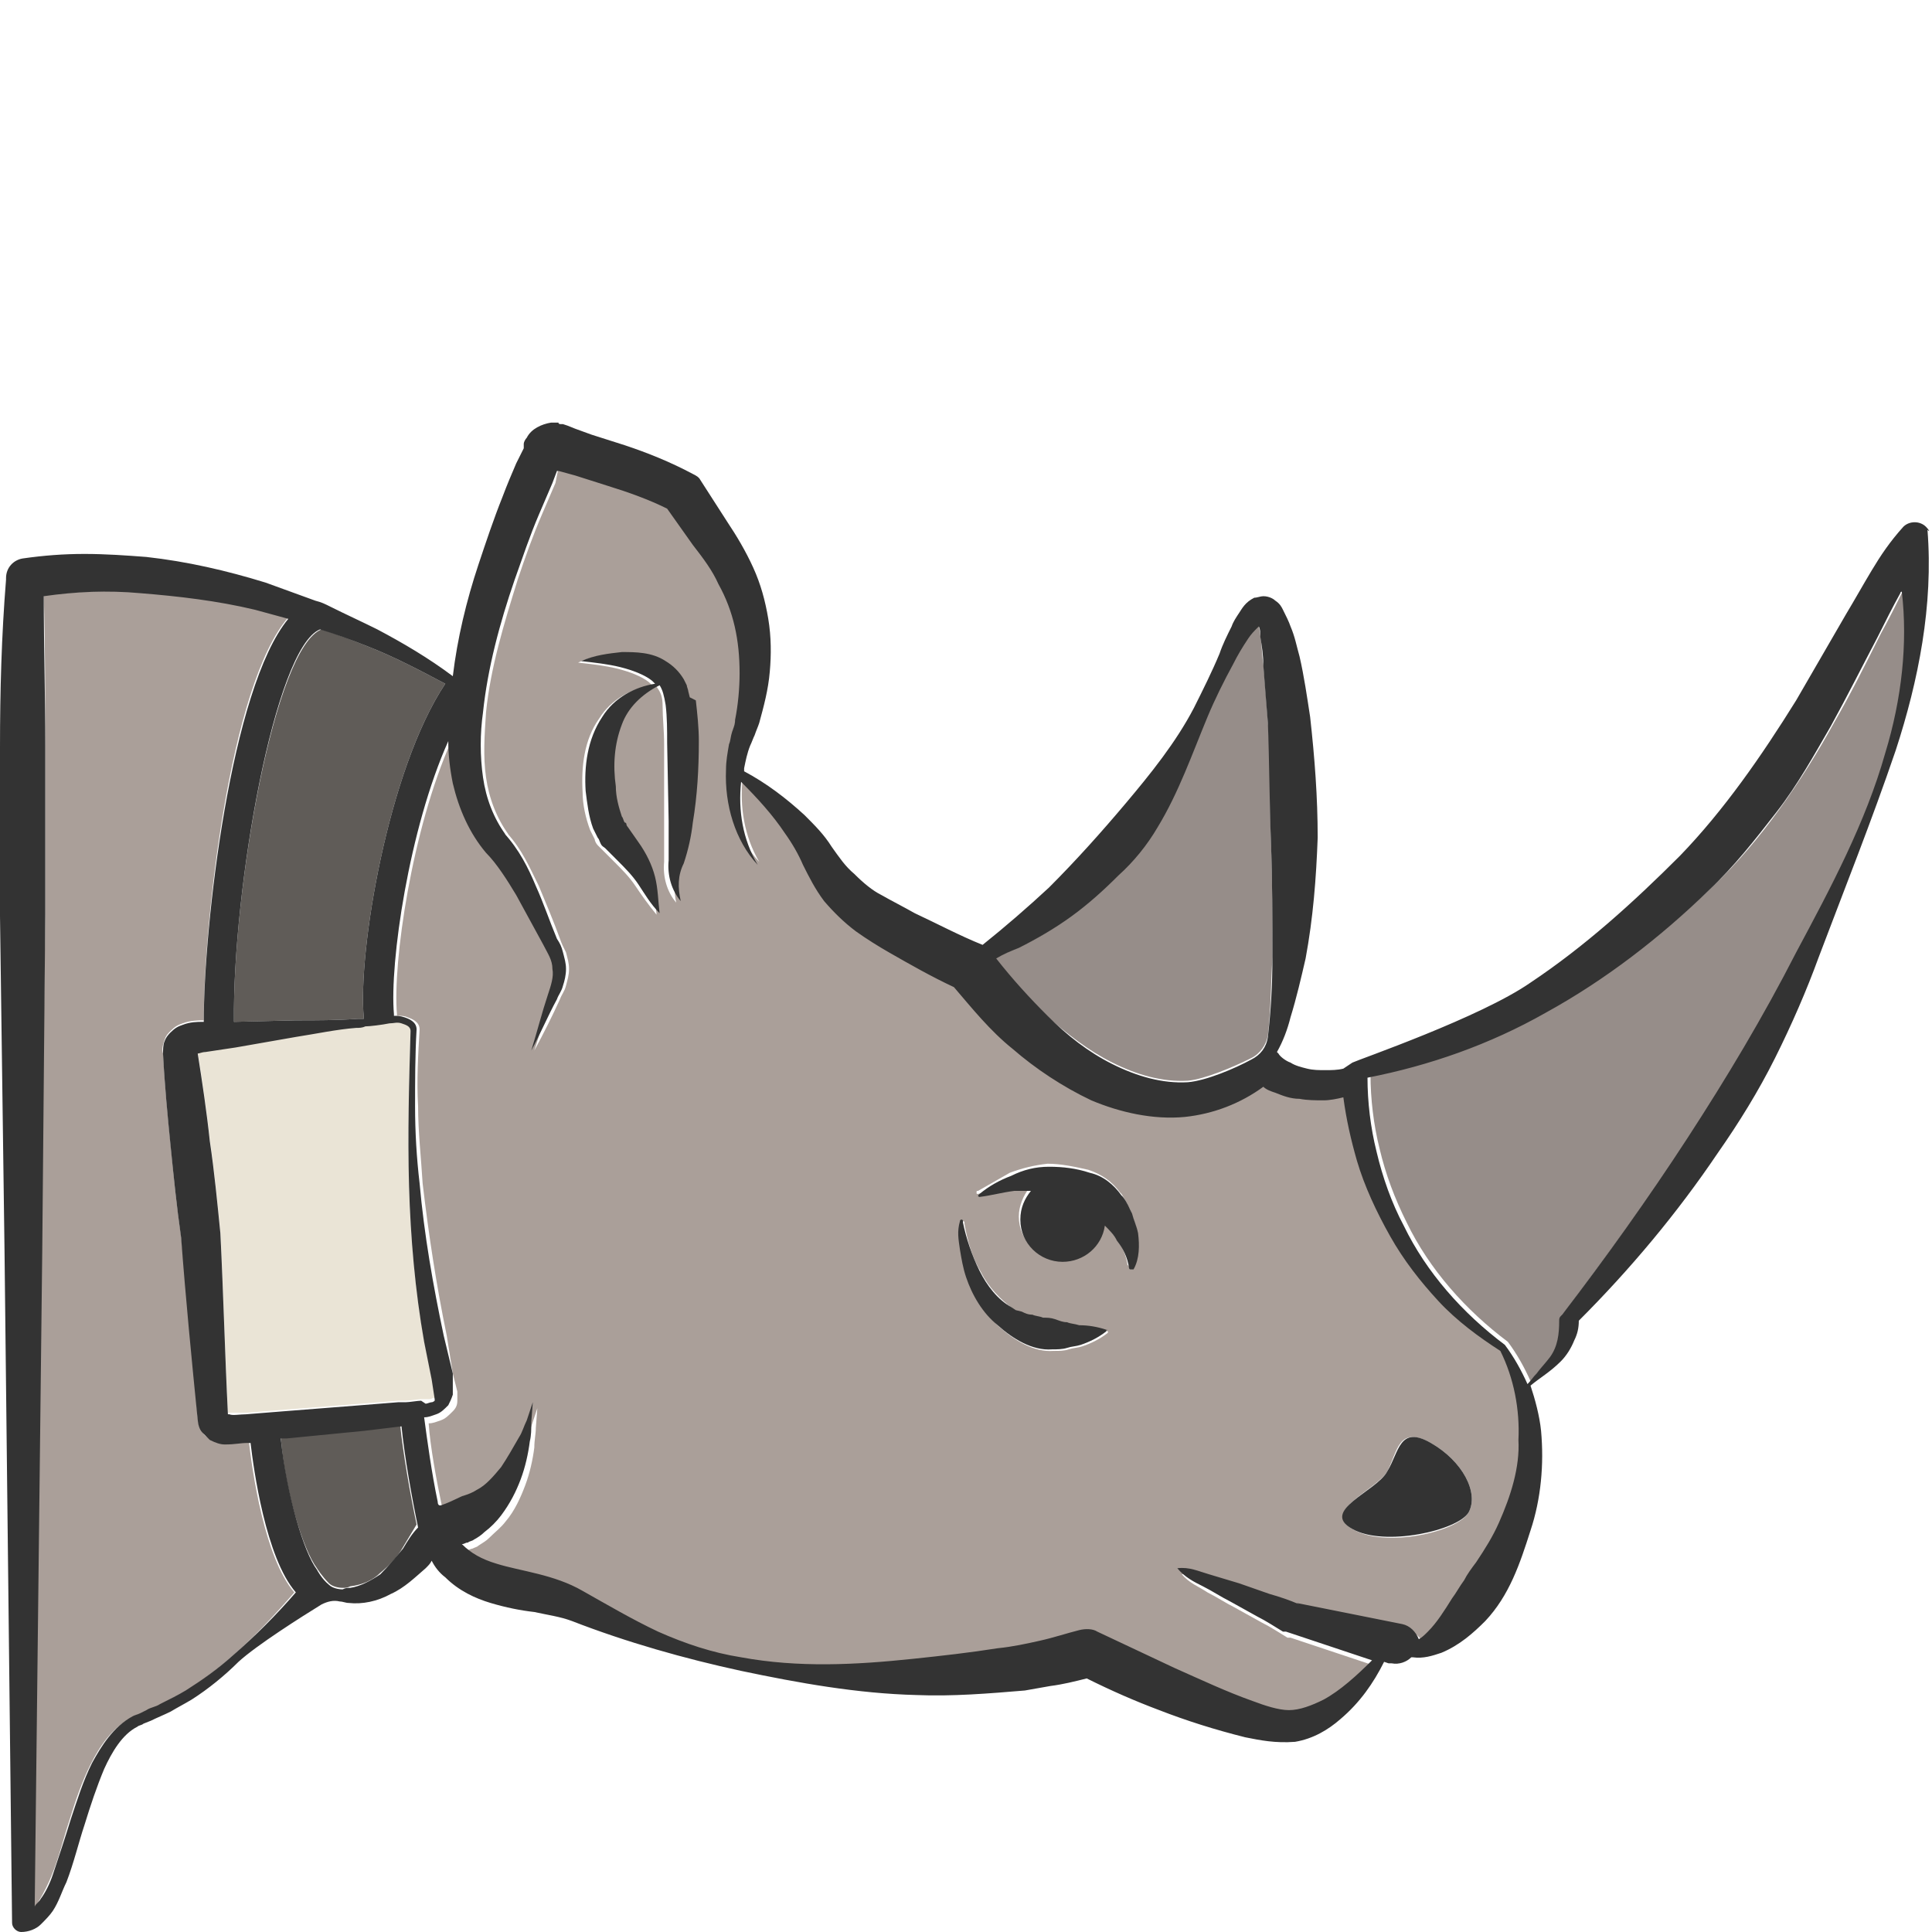 <?xml version="1.0" encoding="utf-8"?>
<!-- Generator: Adobe Illustrator 24.1.2, SVG Export Plug-In . SVG Version: 6.00 Build 0)  -->
<svg version="1.1" id="Layer_1" xmlns="http://www.w3.org/2000/svg" xmlns:xlink="http://www.w3.org/1999/xlink" x="0px" y="0px"
	 viewBox="0 0 128 128" style="enable-background:new 0 0 128 128;" xml:space="preserve">
<style type="text/css">
	.st0{fill:#968D89;}
	.st1{fill:#DB5240;}
	.st2{fill:#605C58;}
	.st3{fill:#EAE4D6;}
	.st4{fill:#AA9F99;}
	.st5{fill:#333333;}
</style>
<g>
	<path class="st0" d="M73.7,70.4c1.6,0.8,3.3,1.3,5,1.2c1.1-0.1,3-0.9,4.2-1.5c0.6-0.3,1-0.9,1.1-1.5c0.2-1.7,0.2-3.5,0.3-5.2
		c0-2.6,0-5.2-0.1-7.8c-0.1-2.6,0-5.2-0.2-7.8c-0.1-1.3-0.2-2.6-0.3-3.8c-0.1-0.6-0.1-1.3-0.2-1.9c0-0.2-0.1-0.5-0.1-0.7
		c0,0-0.1,0.1-0.1,0.1c-0.2,0.2-0.4,0.5-0.6,0.7c-0.4,0.5-0.7,1.1-1,1.7C81,45,80.5,46.2,80,47.4c-1.1,2.4-1.9,5-3.3,7.3
		C75.9,56,75,57.1,74,58c-1,1-2,1.9-3.1,2.7c-1.1,0.8-2.2,1.5-3.5,2.1c-0.5,0.2-1,0.5-1.6,0.6c1.2,1.4,2.2,2.6,3.4,3.8
		C70.7,68.5,72.1,69.6,73.7,70.4z"/>
	<path class="st1" d="M83.7,41.2C83.7,41.2,83.6,41.2,83.7,41.2C83.6,41.2,83.6,41.2,83.7,41.2C83.7,41.3,83.7,41.2,83.7,41.2z"/>
	<path class="st0" d="M126.1,39.1c-0.5,1-1,2-1.5,2.9c-1,2-2,4-3.1,5.9c-1.1,2-2.3,3.9-3.6,5.7c-1.3,1.8-2.8,3.6-4.5,5.2
		c-3.3,3.1-6.9,5.9-10.8,8.1c-3.7,2.1-7.7,3.5-11.8,4.3c0,1.6,0.2,3.3,0.6,4.9c0.4,1.7,1,3.3,1.8,4.9c1.5,3.1,3.9,5.8,6.7,7.9
		c0,0,0,0,0,0c0,0,0,0,0,0c0.6,0.8,1.1,1.7,1.5,2.6c0.2-0.2,0.4-0.5,0.6-0.7c0.3-0.4,0.7-0.7,0.9-1.1c0.5-0.7,0.6-1.5,0.6-2.4
		c0-0.1,0-0.2,0.1-0.3l0.1-0.1c2.9-3.9,5.7-7.7,8.3-11.7c2.6-4,5-8.1,7.2-12.3c2.3-4.3,4.5-8.6,5.9-13.2c1.1-3.6,1.5-7.3,1.2-10.9
		C126.1,39,126.1,39.1,126.1,39.1z"/>
	<polygon class="st1" points="36.4,30.9 36.4,30.9 36.4,30.9 36.4,30.9 	"/>
	<path class="st1" d="M13,69.8C12.9,69.8,12.9,69.9,13,69.8C12.9,69.9,12.9,69.8,13,69.8z"/>
	<path class="st2" d="M24,94.7L19,95.2l-0.4,0c0.3,3.7,1.5,7.5,2.4,8.7c0,0,0.3,0.5,0.8,1c0.2,0.2,0.6,0.3,0.9,0.3
		c0.2,0,0.3,0,0.5-0.1c0.8-0.1,1.5-0.4,2-0.9c0.6-0.5,1.1-1,1.5-1.7c0.3-0.5,0.6-1,0.9-1.5c-0.4-1.9-0.9-4.7-1.1-6.7L24,94.7z"/>
	<path class="st1" d="M29,92.7C29,92.7,29,92.7,29,92.7L29,92.7z"/>
	<path class="st3" d="M28.9,92.6L28.9,92.6l-0.3-1.3l-0.5-2.5c-0.6-3.4-0.9-6.8-1-10.3c-0.1-3.4,0-6.8,0.1-10.3
		c0-0.3-0.3-0.4-0.6-0.5c-0.3-0.1-0.5,0-0.8,0c-0.5,0.1-1.3,0.2-1.6,0.2c-0.2,0-0.4,0-0.6,0.1c-1.4,0.2-2.7,0.4-4,0.6l-4,0.7l-2,0.3
		c-0.3,0-0.4,0.1-0.5,0.1c0.3,1.9,0.6,3.9,0.8,5.8c0.3,2,0.5,4.1,0.7,6.1c0.2,4,0.3,8,0.5,12c0,0,0,0,0.1,0c0.2,0,0.7,0,1.1,0
		l2.5-0.2l5.1-0.4l2.5-0.2l0.5,0c0.2,0,0.8-0.1,1-0.1l0.4,0c0.2,0,0.3,0,0.4-0.1C28.8,92.7,28.9,92.6,28.9,92.6z"/>
	<path class="st4" d="M95.4,86c-1.2-1.3-2.3-2.7-3.2-4.3c-0.9-1.6-1.6-3.2-2.2-5c-0.4-1.4-0.7-2.8-0.9-4.2c-0.4,0.1-0.8,0.2-1.3,0.2
		c-0.5,0-1,0-1.6-0.1c-0.5-0.1-1.1-0.2-1.6-0.4c-0.3-0.1-0.5-0.2-0.8-0.4c-1.5,1.1-3.3,1.8-5.2,2c-2.1,0.2-4.3-0.2-6.2-1.1
		c-1.9-0.8-3.6-2-5.2-3.4c-1.5-1.2-2.7-2.7-3.9-4.1c-1.5-0.7-2.9-1.5-4.3-2.3c-0.7-0.5-1.5-0.9-2.2-1.4c-0.8-0.6-1.5-1.3-2.1-2
		c-0.6-0.7-1.1-1.6-1.4-2.4c-0.4-0.7-0.8-1.4-1.2-2.1c-0.9-1.2-1.9-2.3-2.9-3.4c-0.2,1.8,0.1,3.8,1.1,5.5c-1.5-1.6-2.2-4-2.1-6.3
		c0-0.6,0.1-1.2,0.2-1.7c0.1-0.3,0.1-0.6,0.2-0.8c0.1-0.3,0.1-0.5,0.2-0.8c0.2-1,0.3-2.1,0.3-3.1c0-2.1-0.5-4.1-1.4-5.9
		c-0.5-0.9-1.1-1.7-1.7-2.6l-1.7-2.4c-1.2-0.6-2.6-1-3.9-1.5l-2.2-0.7l-1.1-0.3l-0.1,0L36.8,32l-0.9,2.1c-0.6,1.4-1.1,2.8-1.6,4.3
		c-0.9,2.9-1.8,5.8-2.1,8.8c-0.1,1.5-0.2,2.9,0,4.3c0.2,1.4,0.7,2.7,1.5,3.8l-0.1-0.1c1,1.1,1.5,2.3,2.1,3.5c0.5,1.2,1,2.4,1.4,3.5
		c0.1,0.3,0.2,0.5,0.4,0.9c0.1,0.4,0.2,0.7,0.2,1.1c0,0.4-0.1,0.7-0.2,1.1c-0.1,0.4-0.3,0.6-0.4,0.9c-0.5,1.1-1.1,2.3-1.7,3.4
		c0.4-1.2,0.7-2.4,1.1-3.7c0.2-0.6,0.4-1.1,0.3-1.7c-0.1-0.6-0.3-1-0.6-1.6l-1.8-3.3c-0.6-1.1-1.3-2.1-2-2.8l0,0l0,0
		c-1.1-1.3-1.9-3-2.2-4.6c-0.2-0.9-0.3-1.8-0.3-2.8c-2.6,5.8-3.9,14.7-3.6,18.1c0,0.1,0,0.1,0,0.1c0.3,0,0.5,0,0.7,0.1
		c0.3,0.1,0.8,0.3,0.8,0.8c-0.1,1.7-0.2,3.4-0.1,5.1c0,1.7,0.2,3.4,0.3,5.1c0.4,3.4,0.9,6.7,1.6,10.1L30,91l0.3,1.2l0,0.2
		c0,0,0,0.2,0,0.4c0,0.3-0.1,0.5-0.3,0.7c-0.3,0.3-0.5,0.5-0.8,0.6c-0.3,0.1-0.5,0.2-0.8,0.2c0.1,1.5,0.5,3.7,0.9,5.6
		c0,0.2,0.2,0.2,0.3,0.2c0.6-0.2,1.3-0.5,1.4-0.6c0.3-0.1,0.6-0.3,0.9-0.4c0.6-0.4,1.1-0.9,1.6-1.5c0.5-0.6,0.9-1.3,1.2-2
		c0.2-0.4,0.3-0.7,0.5-1.1l0.4-1.2l-0.1,1.3c0,0.4-0.1,0.8-0.1,1.3c-0.1,0.8-0.3,1.7-0.6,2.5c-0.3,0.8-0.7,1.7-1.3,2.4
		c-0.3,0.4-0.7,0.7-1.1,1.1c-0.2,0.2-0.4,0.3-0.7,0.5c-0.1,0.1-0.2,0.1-0.4,0.2c-0.1,0-0.2,0.1-0.4,0.1c0.6,0.6,1.3,1.1,2.3,1.3
		c1.6,0.5,3.7,0.7,5.7,1.8c1.7,1,3.3,2,5,2.7c1.7,0.8,3.6,1.3,5.5,1.7c3.8,0.7,7.6,0.5,11.4,0.1c1.9-0.2,3.8-0.4,5.6-0.7
		c0.9-0.2,1.8-0.3,2.8-0.5c0.9-0.2,1.8-0.5,2.6-0.7l0,0c0.4-0.1,0.8-0.1,1.2,0.1c1.7,0.8,3.4,1.6,5.1,2.4c1.7,0.8,3.4,1.6,5.2,2.2
		c0.9,0.3,1.7,0.5,2.4,0.6c0.7,0,1.5-0.3,2.3-0.7c1.2-0.7,2.2-1.6,3.2-2.6l-5.7-1.9l-0.1,0c0,0-0.1,0-0.1,0c-0.5-0.3-1.1-0.7-1.7-1
		l-1.8-1c-0.6-0.3-1.2-0.7-1.8-1c-0.6-0.4-1.2-0.6-1.7-1.2c0.8-0.1,1.4,0.2,2.1,0.4c0.7,0.2,1.3,0.4,2,0.6l2,0.7
		c0.7,0.2,1.3,0.4,2,0.7l-0.2-0.1l7,1.4c0.5,0.1,1,0.5,1.1,1c0.2-0.2,0.4-0.3,0.6-0.5c0.6-0.6,1.1-1.4,1.6-2.2
		c0.3-0.4,0.5-0.8,0.8-1.2c0.2-0.4,0.5-0.8,0.8-1.2c0.6-0.8,1.1-1.7,1.5-2.6c0.8-1.8,1.3-3.7,1.4-5.7c0.1-2-0.2-4.1-1.2-5.9
		C98.1,88.4,96.7,87.2,95.4,86z M45.6,54.6c-0.1,0.9-0.3,1.8-0.6,2.7c-0.3,0.8-0.4,1.6-0.2,2.5c-0.6-0.7-0.9-1.7-0.8-2.7
		c0-0.8,0-1.7,0-2.6L44,49.3c0-0.9-0.1-1.7-0.1-2.5c0-0.6-0.1-0.9-0.4-1.3c-1.2,0.6-2.1,1.5-2.5,2.6c-0.5,1.2-0.6,2.7-0.4,4.1
		c0.1,0.7,0.2,1.4,0.4,2c0.1,0.2,0.1,0.3,0.2,0.4c0,0.1,0.1,0.1,0.1,0.1c0,0,0.1,0.1,0.1,0.2c0.2,0.3,0.5,0.6,0.7,1
		c0.5,0.7,0.9,1.4,1.1,2.3c0.2,0.8,0.2,1.6,0.3,2.4c-0.5-0.6-1-1.3-1.4-1.9c-0.4-0.6-0.9-1.1-1.4-1.6c-0.3-0.3-0.5-0.5-0.8-0.8
		c-0.1-0.1-0.1-0.1-0.3-0.3c-0.1-0.1-0.2-0.3-0.2-0.4c-0.1-0.2-0.2-0.4-0.3-0.6c-0.3-0.8-0.5-1.7-0.5-2.5c-0.1-1.7,0.1-3.5,1.1-4.9
		c0.8-1.3,2.2-2,3.5-2.2c-0.1-0.1-0.1-0.1-0.2-0.2c-0.5-0.4-1.3-0.7-2.1-0.9c-0.8-0.2-1.7-0.3-2.6-0.4c0.8-0.4,1.7-0.5,2.7-0.6
		c0.9,0,1.9,0.1,2.9,0.6c0.5,0.3,0.9,0.7,1.2,1.2l0.2,0.4c0.1,0.1,0.1,0.3,0.1,0.4l0.1,0.4l0.1,0.3c0.1,0.9,0.2,1.8,0.2,2.7
		C46.1,51.1,45.9,52.8,45.6,54.6z M73.4,88.3c-0.5,0.4-1.1,0.7-1.7,0.9c-0.3,0.1-0.6,0.1-0.9,0.2c-0.3,0.1-0.6,0.1-1,0.1
		c-1.3,0.1-2.6-0.7-3.6-1.6c-1-0.9-1.7-2-2.1-3.2c-0.2-0.6-0.3-1.2-0.4-1.8c-0.1-0.6-0.1-1.2,0-1.9c0,0,0-0.1,0.1-0.1
		c0,0,0.1,0,0.1,0.1l0,0.1c0.2,1.1,0.5,2.2,1.1,3.2c0.5,1,1.3,1.8,2.1,2.4l0.3,0.2l0.4,0.1c0.2,0.1,0.5,0.2,0.7,0.2
		c0.2,0,0.5,0.1,0.7,0.2c0.3,0,0.5,0.1,0.8,0.1c0.2,0.1,0.5,0.1,0.8,0.2c0.3,0.1,0.5,0.1,0.8,0.2c0.6,0.1,1.1,0.1,1.8,0.3l0,0
		C73.4,88.1,73.4,88.2,73.4,88.3C73.4,88.3,73.4,88.3,73.4,88.3z M75,83.9c0,0.1-0.1,0.1-0.2,0c0,0-0.1-0.1-0.1-0.1l0,0
		c-0.1-0.7-0.4-1.3-0.8-1.8c-0.2-0.3-0.5-0.7-0.8-1c-0.2,1.4-1.4,2.4-2.8,2.4c-1.6,0-2.8-1.3-2.8-2.8c0-0.7,0.3-1.4,0.7-1.9
		c-0.4,0-0.7,0-1.1,0c-0.7,0-1.5,0.2-2.3,0.4c-0.1,0-0.1,0-0.1-0.1c0-0.1,0-0.1,0.1-0.1c0.7-0.4,1.4-0.8,2.1-1.2
		c0.8-0.3,1.6-0.5,2.5-0.6c0.9,0,1.8,0.2,2.7,0.4c0.9,0.3,1.6,0.8,2.1,1.5l0.1,0.1c0.2,0.3,0.4,0.7,0.6,1.1c0.1,0.4,0.3,0.8,0.4,1.2
		C75.5,82.4,75.4,83.2,75,83.9z M97.3,100.2c-0.7,1.3-5.6,2.4-7.7,1.1c-2.1-1.2,1.6-2.6,2.3-3.8c0.7-1.3,0.7-3.1,2.9-1.9
		C96.9,96.8,98,98.9,97.3,100.2z"/>
	<path class="st2" d="M15.5,67.7l4.1-0.1c1.4,0,2.7,0,4.1-0.1c0.1,0,0.3,0,0.4,0c0,0,0,0,0-0.1c-0.4-4.3,1.6-16.4,5.4-22.1
		c-1.7-0.9-3.4-1.8-5.2-2.5c-1-0.4-2-0.8-3-1.1c0,0,0,0,0,0C18.2,42.9,15.4,58.9,15.5,67.7L15.5,67.7z"/>
	<path class="st4" d="M16.4,95.5c-0.4,0-0.8,0.1-1.5,0.1c-0.3,0-0.6-0.1-1-0.3c-0.2-0.1-0.4-0.2-0.5-0.5c-0.2-0.2-0.3-0.6-0.3-0.9
		l0,0.1c-0.3-4.1-0.7-8.1-1.1-12.1c-0.3-2-0.5-4-0.7-6.1c-0.2-2-0.4-4-0.5-6.1l0,0.1c-0.1-0.3,0-0.6,0.1-0.9
		c0.1-0.3,0.2-0.4,0.4-0.6c0.3-0.3,0.5-0.4,0.8-0.5c0.5-0.2,1.1-0.2,1.3-0.2l0.1,0c0-6.4,1.7-22.2,5.6-26.7
		c-0.7-0.2-1.5-0.4-2.2-0.6c-2.5-0.6-5.1-0.9-7.6-1.1c-2.1-0.1-4.3,0-6.4,0.2C3,42.9,3,46.2,3,49.5l0,5.6l0,5.6L2.7,82.9l-0.5,43.5
		c0.1-0.1,0.3-0.3,0.4-0.5c0.3-0.5,0.6-1.1,0.8-1.6c0.5-1.2,0.8-2.5,1.2-3.7c0.4-1.3,0.8-2.5,1.4-3.7c0.6-1.2,1.4-2.4,2.7-3.1
		c0.2-0.1,0.3-0.2,0.5-0.2l0.4-0.2c0.3-0.1,0.6-0.2,0.9-0.4c0.6-0.3,1.1-0.6,1.7-0.9c1.1-0.7,2.1-1.4,3.1-2.3
		c1.5-1.3,2.9-2.8,4.2-4.3c-2-2.3-2.8-8.2-3-9.9L16.4,95.5z"/>
	<path class="st5" d="M127.6,34.9c-0.4-0.4-1.1-0.4-1.5,0l0,0c-0.9,1-1.5,1.9-2.1,2.9c-0.6,1-1.1,1.9-1.7,2.9
		c-1.1,1.9-2.2,3.8-3.3,5.7c-2.3,3.7-4.8,7.3-7.7,10.3c-3.1,3.1-6.3,6-9.9,8.4c-3.3,2.3-11.4,5.1-11.8,5.3l0,0L89,70.8
		c-0.4,0.1-0.8,0.1-1.2,0.1c-0.4,0-0.8,0-1.2-0.1c-0.4-0.1-0.8-0.2-1.1-0.4c-0.3-0.1-0.7-0.4-0.8-0.6c0,0-0.1-0.1-0.1-0.1
		c0.4-0.7,0.7-1.5,0.9-2.3c0.4-1.3,0.7-2.6,1-3.9c0.5-2.7,0.7-5.3,0.8-8c0-2.7-0.2-5.3-0.5-8c-0.2-1.3-0.4-2.7-0.7-4
		c-0.2-0.7-0.3-1.3-0.6-2c-0.1-0.3-0.3-0.7-0.5-1.1c-0.1-0.2-0.2-0.4-0.5-0.6c-0.1-0.1-0.4-0.3-0.8-0.3c-0.2,0-0.4,0.1-0.6,0.1
		c-0.6,0.3-0.8,0.7-1,1c-0.2,0.3-0.4,0.6-0.5,0.9c-0.3,0.6-0.6,1.2-0.8,1.8c-0.5,1.2-1.1,2.4-1.7,3.6c-1.2,2.3-2.9,4.4-4.5,6.3
		c-1.6,1.9-3.3,3.8-5.1,5.6c-1.4,1.3-2.9,2.6-4.4,3.8c0,0,0,0,0,0c-1.5-0.6-3-1.4-4.5-2.1c-0.7-0.4-1.5-0.8-2.2-1.2
		c-0.6-0.3-1.2-0.8-1.8-1.4c-0.6-0.5-1-1.1-1.5-1.8c-0.5-0.8-1.1-1.4-1.8-2.1c-1.2-1.1-2.5-2.1-4-2.9c0-0.1,0-0.2,0-0.2
		c0.1-0.5,0.2-1,0.4-1.5c0.1-0.2,0.2-0.5,0.3-0.7c0.1-0.3,0.2-0.5,0.3-0.8c0.3-1.1,0.6-2.2,0.7-3.4c0.1-1.1,0.1-2.3-0.1-3.5
		c-0.2-1.2-0.5-2.3-1-3.4c-0.5-1.1-1.1-2.1-1.7-3l-1.8-2.8c-0.1-0.2-0.3-0.3-0.5-0.4l0,0c-1.5-0.8-3-1.4-4.5-1.9l-2.2-0.7l-1.1-0.4
		l-0.5-0.2l-0.3-0.1l-0.1,0c-0.1,0-0.2,0-0.2-0.1c-0.2,0-0.3,0-0.5,0c-0.6,0.1-1.3,0.4-1.6,1c-0.1,0.1-0.2,0.3-0.2,0.4l0,0.1
		c0,0,0,0.1,0,0.1l0,0c0,0,0,0,0,0l0,0.1l-0.5,1c-0.3,0.7-0.6,1.4-0.9,2.2c-0.6,1.5-1.1,3-1.6,4.5c-0.8,2.4-1.4,4.9-1.7,7.4
		c0,0,0,0,0,0c-1.6-1.2-3.3-2.2-5-3.1c-1-0.5-2.1-1-3.1-1.5c-0.4-0.2-0.6-0.3-1-0.4c-1.1-0.4-2.2-0.8-3.3-1.2
		c-2.6-0.8-5.2-1.4-7.9-1.7c-1.3-0.1-2.7-0.2-4.1-0.2c-1.4,0-2.7,0.1-4.1,0.3c-0.6,0.1-1.1,0.6-1.1,1.3l0,0.1
		C0.1,42.1,0,45.8,0,49.5l0,5.6l0,5.6l0.3,22.2l0.5,44.5l0,0c0,0.3,0.3,0.6,0.6,0.6c0.5,0,1-0.2,1.3-0.5c0.3-0.3,0.6-0.6,0.8-0.9
		c0.4-0.6,0.6-1.3,0.9-1.9c0.5-1.3,0.8-2.6,1.2-3.8c0.4-1.3,0.8-2.5,1.3-3.7c0.5-1.1,1.2-2.3,2.2-2.8c0.1-0.1,0.3-0.1,0.4-0.2
		L10,114c0.4-0.2,0.9-0.4,1.3-0.6c0.5-0.3,0.9-0.5,1.4-0.8c1.1-0.7,2.2-1.6,3.1-2.5c1.2-1.1,4.2-3,5.5-3.8c0.4-0.2,0.8-0.3,1.2-0.2
		c0.2,0,0.4,0.1,0.6,0.1c0.9,0.1,1.9-0.1,2.8-0.6c0.9-0.4,1.6-1.1,2.3-1.7c0.2-0.2,0.3-0.3,0.4-0.5c0.2,0.4,0.5,0.8,0.9,1.1
		c0.9,0.9,2,1.4,3,1.7c1,0.3,2,0.5,2.9,0.6c0.9,0.2,1.7,0.3,2.5,0.6c3.6,1.4,7.5,2.5,11.2,3.3c3.8,0.8,7.7,1.5,11.6,1.6
		c2.4,0.1,4.8-0.1,7.2-0.3c0.6-0.1,1.1-0.2,1.7-0.3c0.8-0.1,1.6-0.3,2.4-0.5c1.6,0.8,3.2,1.5,4.8,2.1c1.8,0.7,3.7,1.3,5.7,1.8
		c1,0.2,2,0.4,3.3,0.3c1.2-0.2,2.2-0.8,3-1.5c1.3-1.1,2.2-2.4,2.9-3.8l0.3,0.1c0.1,0,0.1,0,0.2,0c0.5,0.1,1-0.1,1.3-0.4
		c0,0,0.1,0,0.1,0c0.7,0.1,1.3-0.1,1.9-0.3c1.2-0.5,2.1-1.3,2.9-2.1c1.6-1.7,2.3-3.8,3-6c0.7-2.1,0.9-4.4,0.7-6.6
		c-0.1-1-0.4-2.1-0.7-3c0.6-0.5,1.3-0.9,2-1.6c0.4-0.4,0.7-0.9,0.9-1.4c0.2-0.4,0.3-0.8,0.3-1.3c3.4-3.4,6.5-7.1,9.2-11.1
		c1.4-2,2.7-4.1,3.8-6.3c1.1-2.2,2.1-4.5,2.9-6.7c1.7-4.5,3.5-9,5.1-13.7c1.5-4.6,2.5-9.6,2.1-14.6
		C127.9,35.3,127.8,35.1,127.6,34.9z M83.7,41.2C83.7,41.2,83.7,41.3,83.7,41.2C83.6,41.2,83.6,41.2,83.7,41.2
		C83.6,41.2,83.7,41.2,83.7,41.2z M67.5,62.8c1.2-0.6,2.4-1.3,3.5-2.1c1.1-0.8,2.1-1.7,3.1-2.7c1-0.9,1.9-2,2.6-3.2
		c1.4-2.3,2.3-4.9,3.3-7.3c0.5-1.2,1.1-2.4,1.7-3.5c0.3-0.6,0.6-1.1,1-1.7c0.2-0.3,0.4-0.5,0.6-0.7c0,0,0.1-0.1,0.1-0.1
		c0.1,0.2,0.1,0.4,0.1,0.7c0.1,0.6,0.2,1.2,0.2,1.9c0.1,1.3,0.2,2.6,0.3,3.8c0.1,2.6,0.1,5.2,0.2,7.8c0.1,2.6,0.1,5.2,0.1,7.8
		c0,1.7-0.1,3.5-0.3,5.2c-0.1,0.7-0.5,1.2-1.1,1.5c-1.1,0.6-3,1.4-4.2,1.5c-1.7,0.1-3.4-0.4-5-1.2c-1.6-0.8-3-1.9-4.3-3.2
		c-1.2-1.2-2.3-2.4-3.4-3.8C66.5,63.2,67,63,67.5,62.8z M36.4,30.9L36.4,30.9L36.4,30.9L36.4,30.9L36.4,30.9z M21.2,41.7
		C21.3,41.7,21.3,41.7,21.2,41.7c1,0.3,2.1,0.7,3.1,1.1c1.8,0.7,3.5,1.6,5.2,2.5c-3.8,5.7-5.8,17.8-5.4,22.1c0,0,0,0,0,0.1
		c-0.1,0-0.3,0-0.4,0c-1.4,0.1-2.7,0.1-4.1,0.1l-4.1,0.1l0,0C15.4,58.9,18.2,42.9,21.2,41.7z M15.4,109.7c-1,0.9-2,1.6-3.1,2.3
		c-0.5,0.3-1.1,0.6-1.7,0.9c-0.3,0.2-0.6,0.2-0.9,0.4l-0.4,0.2c-0.2,0.1-0.3,0.1-0.5,0.2c-1.3,0.7-2.1,2-2.7,3.1
		c-0.6,1.2-1,2.5-1.4,3.7c-0.4,1.3-0.8,2.5-1.2,3.7c-0.2,0.6-0.5,1.2-0.8,1.6c-0.1,0.2-0.3,0.3-0.4,0.5l0.5-43.5L3,60.6l0-5.6l0-5.6
		c0-3.3-0.1-6.6-0.1-9.9c2.1-0.3,4.2-0.4,6.4-0.2c2.5,0.2,5.1,0.5,7.6,1.1c0.7,0.2,1.5,0.4,2.2,0.6c-3.8,4.6-5.6,20.3-5.6,26.7
		l-0.1,0c-0.3,0-0.8,0-1.3,0.2c-0.3,0.1-0.5,0.2-0.8,0.5c-0.1,0.1-0.3,0.3-0.4,0.6c-0.1,0.2-0.1,0.6-0.1,0.9l0-0.1
		c0.1,2,0.3,4.1,0.5,6.1c0.2,2,0.4,4,0.7,6.1c0.3,4,0.7,8.1,1.1,12.1l0-0.1c0,0.3,0.1,0.7,0.3,0.9c0.2,0.2,0.4,0.4,0.5,0.5
		c0.4,0.2,0.7,0.3,1,0.3c0.7,0,1-0.1,1.5-0.1l0.2,0c0.2,1.7,1,7.6,3,9.9C18.3,107,16.9,108.4,15.4,109.7z M13,69.8
		C12.9,69.8,12.9,69.9,13,69.8C12.9,69.9,12.9,69.8,13,69.8z M26.7,102.6c-0.5,0.6-1,1.2-1.5,1.7c-0.6,0.4-1.3,0.8-2,0.9
		c-0.2,0-0.3,0-0.5,0.1c-0.3,0-0.7-0.1-0.9-0.3c-0.5-0.4-0.8-1-0.8-1c-0.9-1.2-2-5-2.4-8.7l0.4,0l5.1-0.5l2.5-0.3
		c0.2,2,0.7,4.8,1.1,6.7C27.3,101.6,27,102.1,26.7,102.6z M27.9,92.8c-0.2,0-0.8,0.1-1,0.1l-0.5,0l-2.5,0.2l-5.1,0.4l-2.5,0.2
		c-0.4,0-0.9,0.1-1.1,0c0,0,0,0-0.1,0c-0.2-4-0.3-8-0.5-12c-0.2-2-0.4-4.1-0.7-6.1c-0.2-1.9-0.5-3.9-0.8-5.8c0.1,0,0.3-0.1,0.5-0.1
		l2-0.3l4-0.7c1.3-0.2,2.7-0.5,4-0.6c0.2,0,0.4,0,0.6-0.1c0.3,0,1.1-0.1,1.6-0.2c0.3,0,0.5-0.1,0.8,0c0.3,0.1,0.6,0.2,0.6,0.5
		c-0.1,3.4-0.2,6.8-0.1,10.3c0.1,3.4,0.4,6.9,1,10.3l0.5,2.5l0.2,1.3l0,0.1c0,0-0.1,0.1-0.2,0.1c-0.1,0-0.3,0.1-0.4,0.1L27.9,92.8z
		 M99.3,100.9c-0.4,0.9-0.9,1.7-1.5,2.6c-0.3,0.4-0.6,0.8-0.8,1.2c-0.3,0.4-0.5,0.8-0.8,1.2c-0.5,0.8-1,1.6-1.6,2.2
		c-0.2,0.2-0.4,0.4-0.6,0.5c-0.2-0.5-0.6-0.9-1.1-1l-7-1.4l0.2,0.1c-0.7-0.3-1.3-0.5-2-0.7l-2-0.7c-0.7-0.2-1.3-0.4-2-0.6
		c-0.7-0.2-1.3-0.5-2.1-0.4c0.5,0.6,1.1,0.9,1.7,1.2c0.6,0.3,1.2,0.7,1.8,1l1.8,1c0.6,0.3,1.2,0.7,1.7,1c0,0,0.1,0,0.1,0l0.1,0
		l5.7,1.9c-1,1-2.1,2-3.2,2.6c-0.8,0.4-1.6,0.7-2.3,0.7c-0.7,0-1.6-0.3-2.4-0.6c-1.7-0.6-3.4-1.4-5.2-2.2c-1.7-0.8-3.4-1.6-5.1-2.4
		c-0.3-0.2-0.8-0.2-1.2-0.1l0,0c-0.8,0.2-1.7,0.5-2.6,0.7c-0.9,0.2-1.8,0.4-2.8,0.5c-1.9,0.3-3.7,0.5-5.6,0.7
		c-3.8,0.4-7.6,0.6-11.4-0.1c-1.9-0.3-3.7-0.9-5.5-1.7c-1.7-0.8-3.4-1.8-5-2.7c-1.9-1.1-4.1-1.3-5.7-1.8c-1-0.3-1.7-0.7-2.3-1.3
		c0.2,0,0.2-0.1,0.4-0.1c0.1-0.1,0.3-0.1,0.4-0.2c0.2-0.1,0.5-0.3,0.7-0.5c0.4-0.3,0.8-0.7,1.1-1.1c0.6-0.8,1-1.6,1.3-2.4
		c0.3-0.8,0.5-1.7,0.6-2.5c0.1-0.4,0.1-0.8,0.1-1.3l0.1-1.3l-0.4,1.2c-0.2,0.4-0.3,0.8-0.5,1.1c-0.4,0.7-0.8,1.4-1.2,2
		c-0.5,0.6-1,1.2-1.6,1.5c-0.3,0.2-0.6,0.3-0.9,0.4c-0.1,0-0.8,0.4-1.4,0.6c-0.2,0.1-0.3,0-0.3-0.2c-0.4-1.9-0.7-4.1-0.9-5.6
		c0.3,0,0.5-0.1,0.8-0.2c0.3-0.1,0.5-0.3,0.8-0.6c0.1-0.2,0.2-0.4,0.3-0.7c0-0.1,0-0.3,0-0.4l0-0.2L30,91l-0.6-2.5
		c-0.7-3.3-1.3-6.7-1.6-10.1c-0.2-1.7-0.3-3.4-0.3-5.1c0-1.7,0-3.4,0.1-5.1c0-0.5-0.5-0.7-0.8-0.8c-0.3-0.1-0.5-0.1-0.7-0.1
		c0-0.1,0-0.1,0-0.1c-0.3-3.4,1-12.3,3.6-18.1c0,0.9,0.1,1.8,0.3,2.8c0.4,1.7,1.1,3.3,2.2,4.6l0,0l0,0c0.7,0.7,1.4,1.8,2,2.8
		l1.8,3.3c0.3,0.6,0.6,1,0.6,1.6c0.1,0.5-0.1,1.1-0.3,1.7c-0.4,1.2-0.7,2.4-1.1,3.7c0.6-1.1,1.1-2.3,1.7-3.4
		c0.1-0.3,0.3-0.5,0.4-0.9c0.1-0.3,0.2-0.7,0.2-1.1c0-0.4-0.1-0.7-0.2-1.1c-0.1-0.4-0.2-0.6-0.4-0.9c-0.5-1.2-0.9-2.4-1.4-3.5
		c-0.5-1.2-1.1-2.4-2.1-3.5l0.1,0.1c-0.8-1.1-1.3-2.4-1.5-3.8c-0.2-1.4-0.2-2.9,0-4.3c0.3-2.9,1.1-5.9,2.1-8.8
		c0.5-1.4,1-2.9,1.6-4.3l0.9-2.1l0.3-0.8l0.1,0l1.1,0.3l2.2,0.7c1.3,0.4,2.7,0.9,3.9,1.5l1.7,2.4c0.7,0.9,1.3,1.7,1.7,2.6
		c1,1.8,1.4,3.7,1.4,5.9c0,1-0.1,2.1-0.3,3.1c0,0.3-0.1,0.5-0.2,0.8c-0.1,0.3-0.1,0.6-0.2,0.8c-0.1,0.6-0.2,1.1-0.2,1.7
		c-0.1,2.3,0.6,4.7,2.1,6.3c-1-1.7-1.3-3.6-1.1-5.5c1.1,1.1,2.1,2.2,2.9,3.4c0.5,0.7,0.9,1.4,1.2,2.1c0.4,0.8,0.8,1.6,1.4,2.4
		c0.6,0.7,1.3,1.4,2.1,2c0.7,0.5,1.5,1,2.2,1.4c1.4,0.8,2.8,1.6,4.3,2.3c1.2,1.4,2.4,2.9,3.9,4.1c1.5,1.3,3.3,2.5,5.2,3.4
		c1.9,0.8,4.1,1.3,6.2,1.1c1.9-0.2,3.7-0.9,5.2-2c0.2,0.2,0.5,0.3,0.8,0.4c0.5,0.2,1,0.4,1.6,0.4c0.5,0.1,1.1,0.1,1.6,0.1
		c0.4,0,0.9-0.1,1.3-0.2c0.2,1.5,0.5,2.8,0.9,4.2c0.5,1.7,1.3,3.4,2.2,5c0.9,1.6,2,3,3.2,4.3c1.2,1.3,2.7,2.4,4.1,3.3
		c0.9,1.8,1.3,3.9,1.2,5.9C100.7,97.2,100.1,99.1,99.3,100.9z M29,92.7L29,92.7C29,92.7,29,92.7,29,92.7z M124.9,49.9
		c-1.3,4.6-3.6,8.9-5.9,13.2c-2.2,4.3-4.6,8.3-7.2,12.3c-2.6,4-5.4,7.9-8.3,11.7l-0.1,0.1c-0.1,0.1-0.1,0.2-0.1,0.3
		c0,0.9-0.1,1.7-0.6,2.4c-0.3,0.4-0.6,0.7-0.9,1.1c-0.2,0.2-0.4,0.5-0.6,0.7c-0.4-0.9-0.9-1.8-1.5-2.6c0,0,0,0,0,0c0,0,0,0,0,0
		c-2.8-2.1-5.2-4.8-6.7-7.9c-0.8-1.5-1.4-3.2-1.8-4.9c-0.4-1.6-0.6-3.3-0.6-4.9c4.1-0.8,8.1-2.2,11.8-4.3c4-2.2,7.6-5,10.8-8.1
		c1.7-1.6,3.1-3.4,4.5-5.2c1.4-1.8,2.5-3.8,3.6-5.7c1.1-2,2.1-4,3.1-5.9c0.5-1,1-2,1.5-2.9c0,0,0-0.1,0.1-0.1
		C126.4,42.6,126,46.3,124.9,49.9z"/>
	<path class="st5" d="M75,80.4c-0.2-0.4-0.3-0.7-0.6-1.1l-0.1-0.1c-0.5-0.7-1.2-1.3-2.1-1.5c-0.9-0.3-1.8-0.4-2.7-0.4
		c-0.9,0-1.7,0.2-2.5,0.6c-0.8,0.3-1.5,0.7-2.1,1.2c0,0-0.1,0.1-0.1,0.1c0,0.1,0.1,0.1,0.1,0.1c0.8-0.1,1.5-0.3,2.3-0.4
		c0.4,0,0.7,0,1.1,0c-0.4,0.5-0.7,1.1-0.7,1.9c0,1.6,1.3,2.8,2.8,2.8c1.4,0,2.6-1,2.8-2.4c0.3,0.3,0.6,0.6,0.8,1
		c0.4,0.5,0.7,1.1,0.8,1.8l0,0c0,0,0,0.1,0.1,0.1c0.1,0,0.1,0,0.2,0c0.4-0.7,0.4-1.6,0.3-2.4C75.3,81.2,75.1,80.8,75,80.4z"/>
	<path class="st5" d="M73.3,88.1L73.3,88.1c-0.6-0.2-1.2-0.3-1.8-0.3c-0.3-0.1-0.6-0.1-0.8-0.2c-0.3,0-0.5-0.1-0.8-0.2
		c-0.3-0.1-0.5-0.1-0.8-0.1c-0.2-0.1-0.5-0.1-0.7-0.2c-0.3,0-0.5-0.1-0.7-0.2l-0.4-0.1l-0.3-0.2c-0.9-0.5-1.6-1.4-2.1-2.4
		c-0.5-1-0.9-2.2-1.1-3.2l0-0.1c0,0,0-0.1-0.1-0.1c0,0-0.1,0-0.1,0.1c-0.2,0.7-0.1,1.2,0,1.9c0.1,0.6,0.2,1.2,0.4,1.8
		c0.4,1.2,1.1,2.4,2.1,3.2c1,0.9,2.3,1.7,3.6,1.6c0.3,0,0.7,0,1-0.1c0.3-0.1,0.6-0.1,0.9-0.2c0.6-0.2,1.2-0.5,1.7-0.9c0,0,0,0,0-0.1
		C73.4,88.2,73.4,88.1,73.3,88.1z"/>
	<path class="st5" d="M94.8,95.6c-2.1-1.2-2.1,0.6-2.9,1.9c-0.7,1.3-4.5,2.6-2.3,3.8c2.1,1.2,7,0.1,7.7-1.1
		C98,98.9,96.9,96.8,94.8,95.6z"/>
	<path class="st5" d="M45.7,46.2l-0.1-0.4c0-0.1-0.1-0.3-0.1-0.4L45.3,45c-0.3-0.5-0.7-0.9-1.2-1.2c-0.9-0.6-2-0.6-2.9-0.6
		c-0.9,0.1-1.8,0.2-2.7,0.6c0.9,0.1,1.8,0.2,2.6,0.4c0.8,0.2,1.6,0.5,2.1,0.9c0.1,0.1,0.1,0.1,0.2,0.2c-1.3,0.2-2.7,0.9-3.5,2.2
		c-1,1.5-1.2,3.3-1.1,4.9c0.1,0.8,0.2,1.7,0.5,2.5c0.1,0.2,0.2,0.4,0.3,0.6c0.1,0.1,0.1,0.2,0.2,0.4c0.1,0.2,0.2,0.2,0.3,0.3
		c0.3,0.3,0.5,0.5,0.8,0.8c0.5,0.5,1,1,1.4,1.6c0.4,0.6,0.8,1.3,1.4,1.9c-0.1-0.8-0.1-1.6-0.3-2.4c-0.2-0.8-0.6-1.6-1.1-2.3
		c-0.2-0.3-0.5-0.7-0.7-1c-0.1-0.1-0.1-0.2-0.1-0.2c0,0,0-0.1-0.1-0.1c-0.1-0.1-0.1-0.3-0.2-0.4c-0.2-0.6-0.4-1.3-0.4-2
		c-0.2-1.4-0.1-2.8,0.4-4.1c0.4-1.1,1.3-2,2.5-2.6c0.2,0.3,0.3,0.7,0.4,1.3c0.1,0.8,0.1,1.7,0.1,2.5l0.1,5.2c0,0.9,0,1.8,0,2.6
		c-0.1,1,0.2,2,0.8,2.7c-0.2-0.9-0.2-1.7,0.2-2.5c0.3-0.9,0.5-1.8,0.6-2.7c0.3-1.8,0.4-3.6,0.4-5.4c0-0.9-0.1-1.8-0.2-2.7L45.7,46.2
		z"/>
</g>
</svg>
